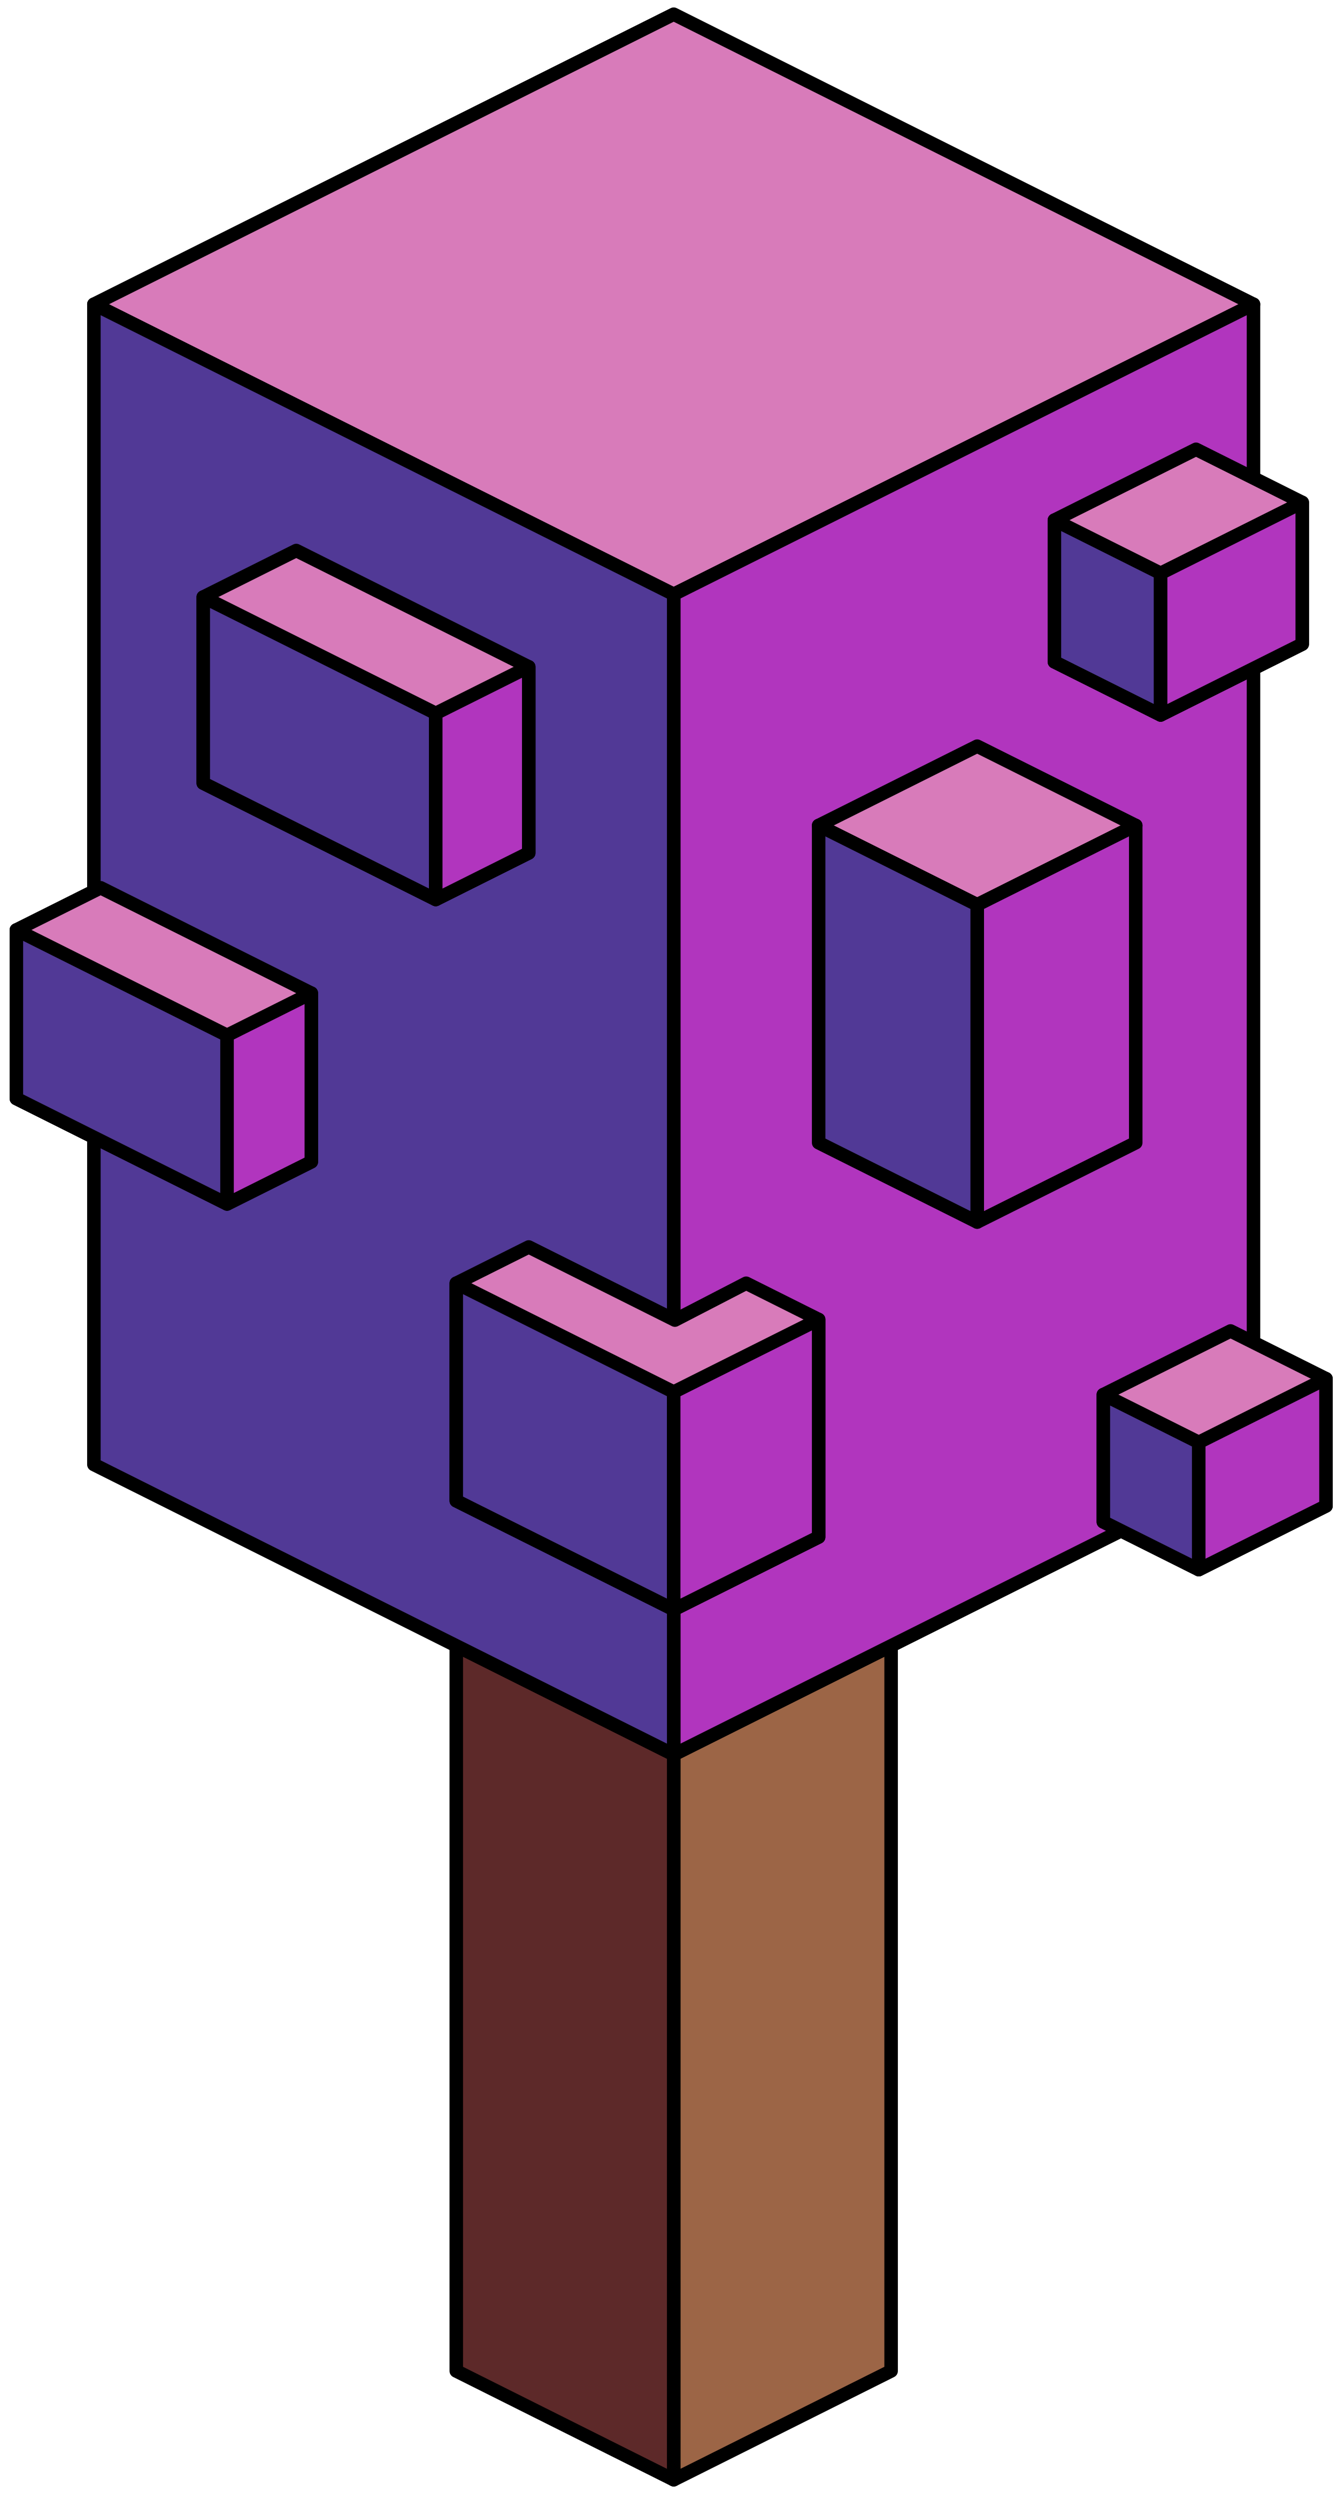 <?xml version="1.0" encoding="UTF-8" standalone="no"?><!DOCTYPE svg PUBLIC "-//W3C//DTD SVG 1.1//EN" "http://www.w3.org/Graphics/SVG/1.1/DTD/svg11.dtd"><svg width="100%" height="100%" viewBox="0 0 99 185" version="1.1" xmlns="http://www.w3.org/2000/svg" xmlns:xlink="http://www.w3.org/1999/xlink" xml:space="preserve" xmlns:serif="http://www.serif.com/" style="fill-rule:evenodd;clip-rule:evenodd;stroke-linecap:round;stroke-linejoin:round;stroke-miterlimit:1.5;"><g id="Tree_cube01"><g><path d="M65.984,121.798l0,53.665l-16.099,8.05l0,-53.666l16.099,-8.049Z" style="fill:#9c6546;stroke:#000;stroke-width:1px;"/><path d="M49.885,129.847l0,53.666l-16.1,-8.05l0,-53.665l16.1,8.049Z" style="fill:#5d2929;stroke:#000;stroke-width:1px;"/></g><g><g><path d="M49.885,1.05l42.932,21.466l-42.932,21.466l-42.933,-21.466l42.933,-21.466Z" style="fill:#d87bba;stroke:#000;stroke-width:1px;"/><path d="M92.817,22.516l0,85.865l-42.932,21.466l0,-85.865l42.932,-21.466Z" style="fill:#b135be;stroke:#000;stroke-width:1px;"/><path d="M49.885,43.982l0,85.865l-42.933,-21.466l0,-85.865l42.933,21.466Z" style="fill:#513996;stroke:#000;stroke-width:1px;"/></g><g><path d="M60.618,61.088l11.739,-5.869l11.74,5.869l-11.74,5.87l-11.739,-5.87Z" style="fill:#d87bba;stroke:#000;stroke-width:1px;"/><path d="M84.097,84.567l-11.74,5.87l0,-23.479l11.74,-5.87l0,23.479" style="fill:#b135be;stroke:#000;stroke-width:1px;"/><path d="M72.357,66.958l0,23.479l-11.739,-5.87l0,-23.479l11.739,5.87" style="fill:#513996;stroke:#000;stroke-width:1px;"/></g><g><path d="M88.561,33.249l7.865,3.933l0,10.486l-10.486,5.243l-7.865,-3.932l0,-10.487l10.486,-5.243Z" style="fill:#d87bba;stroke:#000;stroke-width:1px;"/><path d="M85.94,42.425l0,10.486l-7.865,-3.932l0,-10.487l7.865,3.933" style="fill:#513996;stroke:#000;stroke-width:1px;"/><path d="M85.94,42.425l0,10.486l10.486,-5.243l0,-10.486l-10.486,5.243Z" style="fill:#b135be;stroke:#000;stroke-width:1px;"/></g><g><path d="M91.119,98.497l7.065,3.532l0,9.42l-9.42,4.71l-7.065,-3.532l0,-9.42l9.42,-4.71Z" style="fill:#d87bba;stroke:#000;stroke-width:1px;"/><path d="M88.764,106.739l0,9.42l-7.065,-3.532l0,-9.42l7.065,3.532" style="fill:#513996;stroke:#000;stroke-width:1px;"/><path d="M88.764,106.739l0,9.42l9.42,-4.71l0,-9.42l-9.42,4.71Z" style="fill:#b135be;stroke:#000;stroke-width:1px;"/></g><g><path d="M39.152,92.281l10.822,5.412l5.277,-2.728l5.367,2.683l0,16.1l-10.733,5.366l-16.1,-8.05l0,-16.099l5.367,-2.684Z" style="fill:#d87bba;stroke:#000;stroke-width:1px;"/><path d="M49.885,103.015l0,16.099l-16.1,-8.05l0,-16.099l16.1,8.05Z" style="fill:#513996;stroke:#000;stroke-width:1px;"/><path d="M49.885,103.015l0,16.099l10.733,-5.366l0,-16.1l-10.733,5.367Z" style="fill:#b135be;stroke:#000;stroke-width:1px;"/></g><g><path d="M7.452,65.699l15.6,7.799l0,12.48l-6.24,3.12l-15.6,-7.8l0,-12.479l6.24,-3.12Z" style="fill:#d87bba;stroke:#000;stroke-width:1px;"/><path d="M16.812,76.618l0,12.48l-15.6,-7.8l0,-12.479l15.6,7.799Z" style="fill:#513996;stroke:#000;stroke-width:1px;"/><path d="M16.812,76.618l0,12.48l6.24,-3.12l0,-12.48l-6.24,3.12Z" style="fill:#b135be;stroke:#000;stroke-width:1px;"/></g><g><path d="M21.936,40.741l17.216,8.608l0,13.773l-6.887,3.443l-17.215,-8.608l0,-13.773l6.886,-3.443Z" style="fill:#d87bba;stroke:#000;stroke-width:1px;"/><path d="M32.265,52.792l0,13.773l-17.215,-8.608l0,-13.773l17.215,8.608Z" style="fill:#513996;stroke:#000;stroke-width:1px;"/><path d="M32.265,52.792l0,13.773l6.887,-3.443l0,-13.773l-6.887,3.443Z" style="fill:#b135be;stroke:#000;stroke-width:1px;"/></g></g></g></svg>